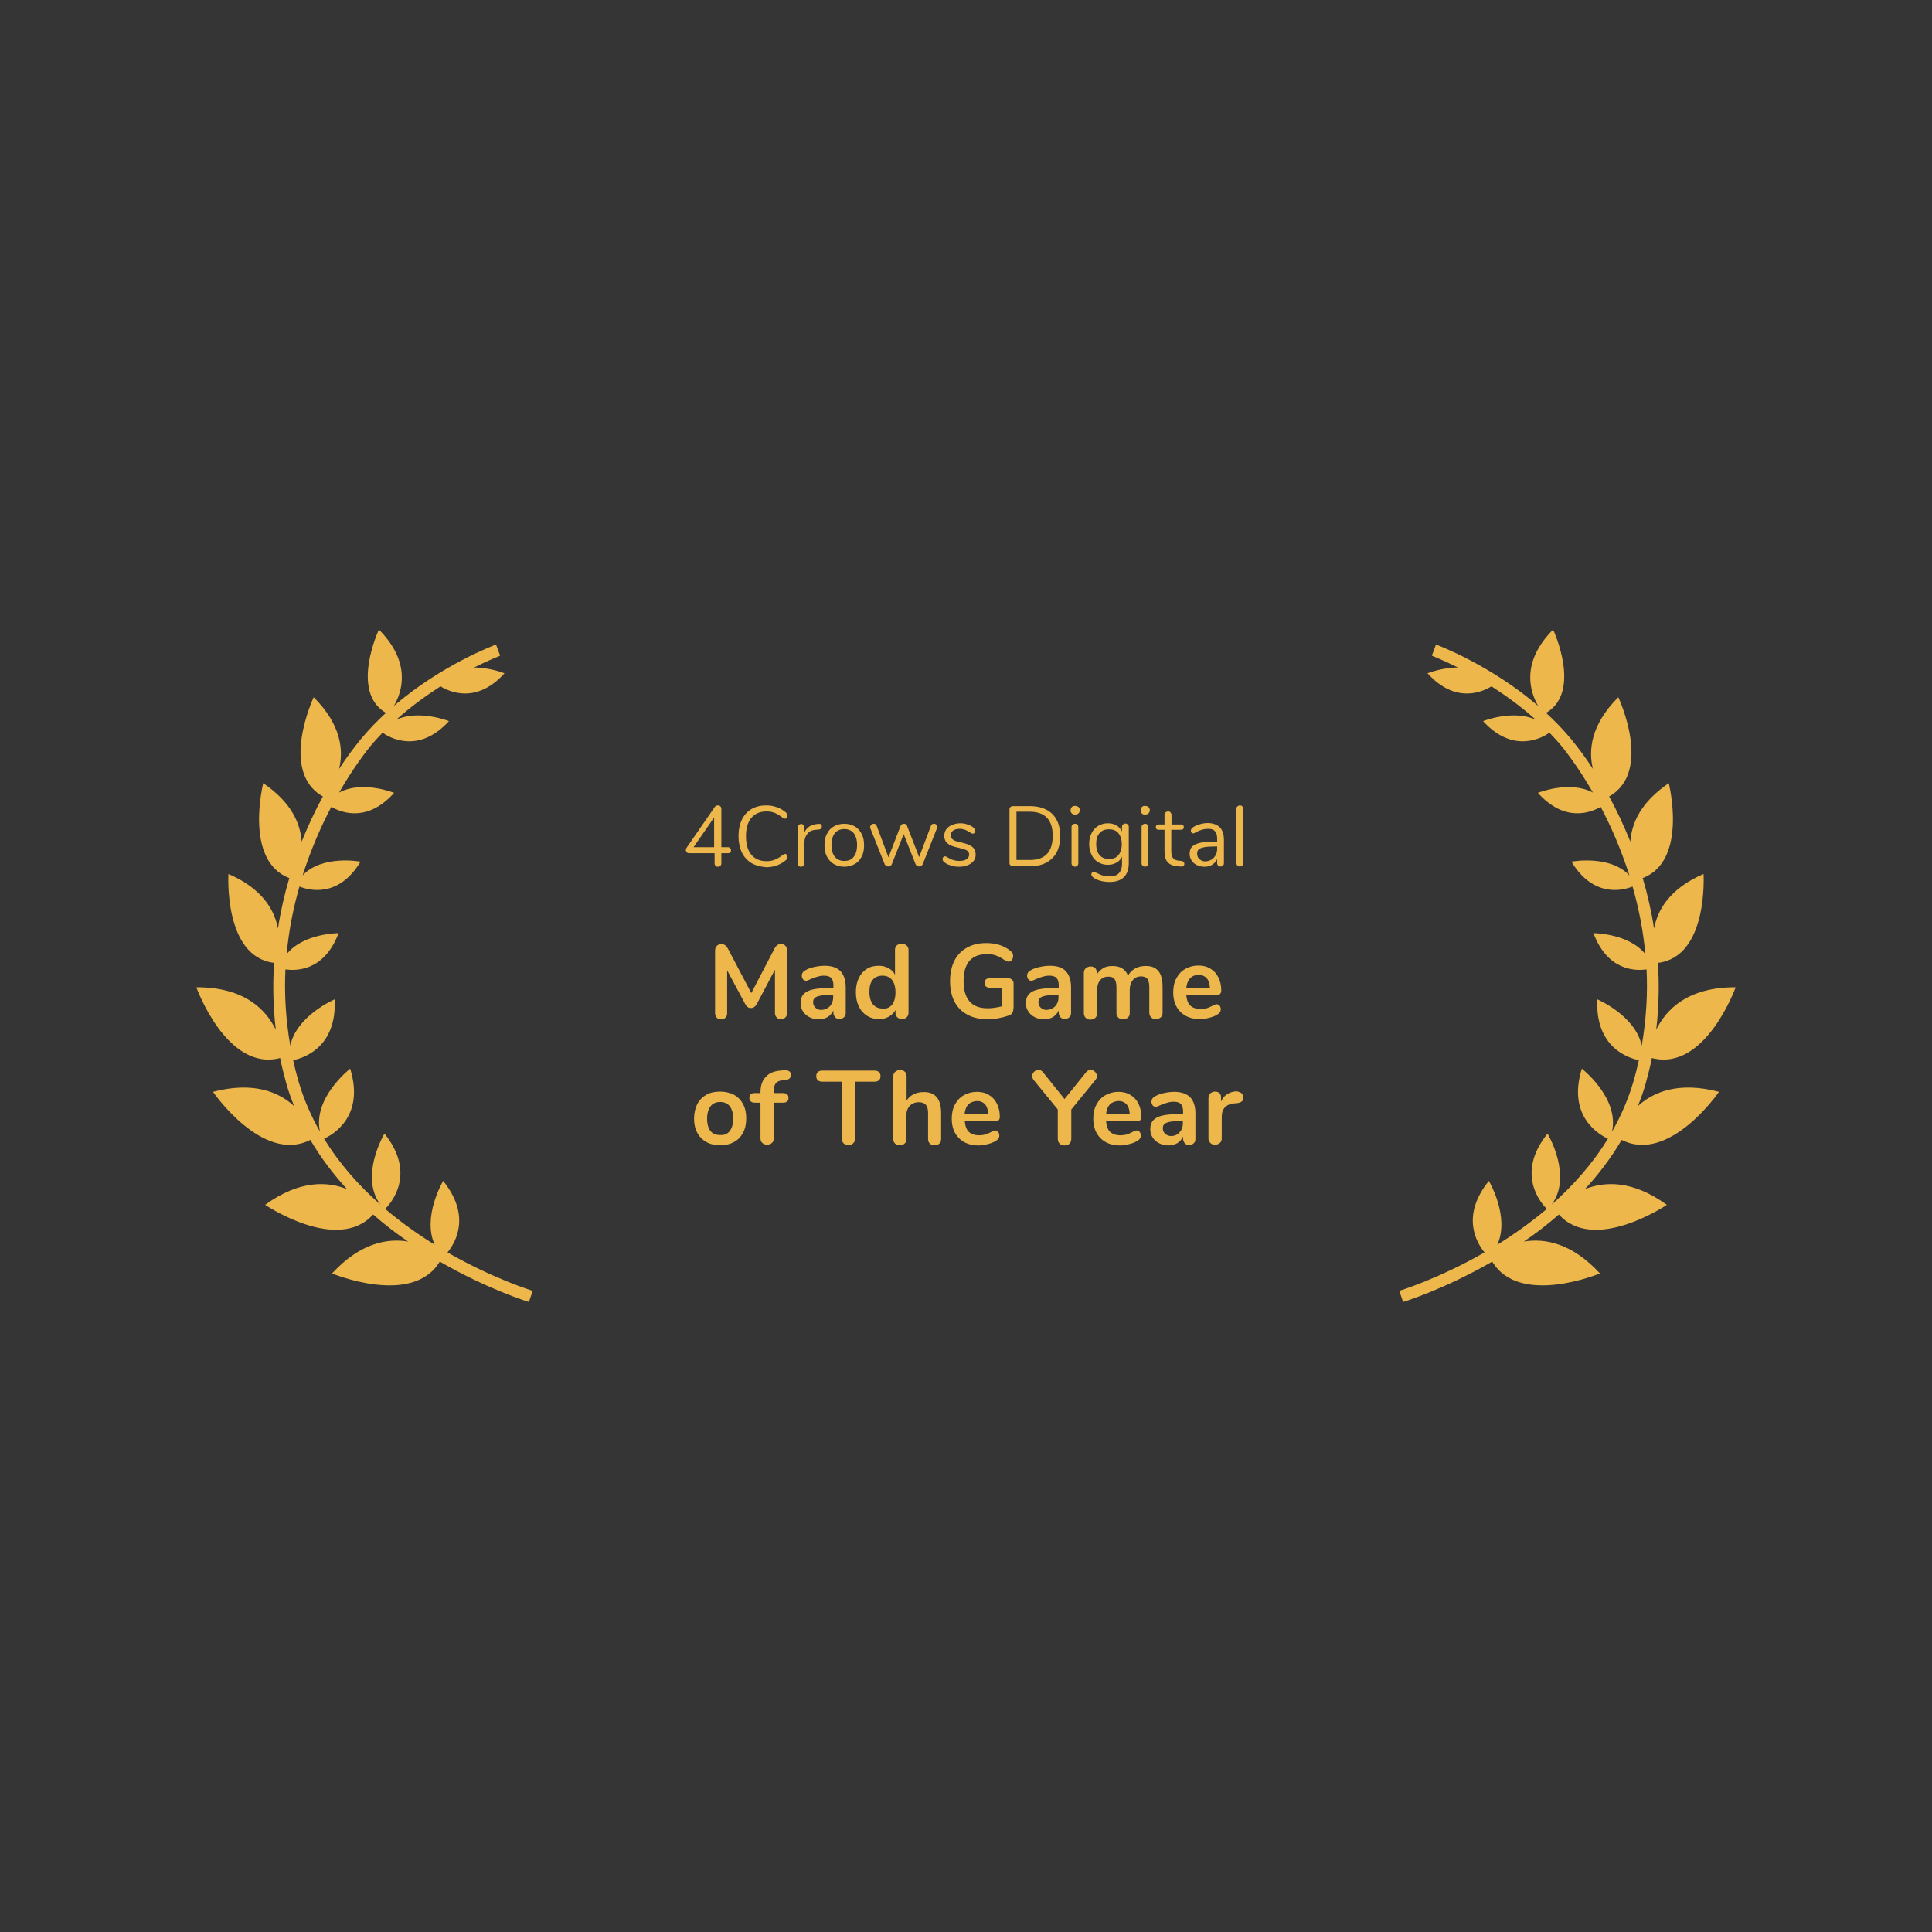 <?xml version="1.0" encoding="utf-8"?>
<!-- Generator: Adobe Illustrator 24.3.0, SVG Export Plug-In . SVG Version: 6.00 Build 0)  -->
<svg version="1.1" xmlns="http://www.w3.org/2000/svg" xmlns:xlink="http://www.w3.org/1999/xlink" x="0px" y="0px"
	 viewBox="0 0 800 800" style="enable-background:new 0 0 800 800;" xml:space="preserve">
<style type="text/css">
	.st0{fill:#353535;}
	.st1{fill:#EDB74C;}
</style>
<g id="Layer_1">
</g>
<g id="Layer_2">
	<rect x="-16" y="-17" class="st0" width="832" height="833"/>
	<g>
		<g>
			<path class="st1" d="M220.6,534.5c-0.4-0.1-16.3-5-35.3-15.9c3.4-4.2,9.8-15.2-1.8-29.6c0,0-8.8,14.8-3.5,26.4
				c-6.8-4.2-13.7-9.1-20.5-14.8c2-2,13.3-14.3-0.3-31.2c0,0-10.5,17.5-1.7,29.4c-8.7-7.7-16.9-16.8-23.3-27.3c3.3-1.5,17-9,10.8-29
				c0,0-15.6,12.1-12.5,26.1c-3.7-6.5-6.8-13.6-9-21.2c-0.8-2.8-1.5-5.6-2.1-8.4c4.4-0.9,18.1-5.3,17.2-25.2c0,0-15.8,6.7-18.4,19.2
				c-1.9-11-2.5-21.6-2-31.6c5,0.7,16.2,0.4,22-15c0,0-14.6,0-21.5,8.7c0.9-10,2.8-19.3,5.3-28c4,1.6,16.2,4.8,25.3-10.3
				c0,0-15.9-3-24,5.7c3.5-10.9,7.7-20.5,11.9-28.4c4.3,2.5,15,6.5,26-5.8c0,0-13.2-5.3-22.8-0.1c5.9-10.3,11.2-17,12.7-18.9
				c1.7-2.1,3.5-4,5.3-5.9c2.7,1.9,14.8,9.1,27.5-4.8c0,0-12.3-4.9-21.8-0.6c6-5.4,12.4-10,18.3-13.8c3.9,2.4,15,7.3,26.5-5.4
				c0,0-5.9-2.4-12.6-2.4c6.4-3.2,10.7-4.8,10.8-4.9l-1.7-4.6c-1.1,0.4-22.6,8.5-42.3,25.4c3.4-5.7,7.4-17.9-6.2-31.6
				c0,0-12.1,25.7,2.9,34.5c-3.7,3.4-7.2,7-10.5,11c-3,3.7-6,7.7-8.9,12.2c1.9-7.6,1-18.2-10.5-29.7c0,0-14.5,30.8,3.8,41.1
				c-3.2,5.8-6.1,12.1-8.8,18.7c-0.5-7.4-4.1-16.2-15.9-24.2c0,0-8.1,32.1,10.8,39.3c-2,6.7-3.6,13.7-4.7,20.9
				c-1.4-7.5-6.3-16.5-20.5-22.6c0,0-2.1,34.3,18.9,36.8c-0.6,9-0.4,18.3,0.7,27.7c-3.9-8.1-12.8-17.7-32.9-17.6
				c0,0,12.6,35.1,34.7,29.3c0.7,3.6,1.6,7.1,2.6,10.7c0.9,3.2,2,6.2,3.2,9.2c-6.3-5.8-16.8-10.3-33.6-5.9c0,0,20.6,30,40.3,19.9
				c4.4,7.5,9.6,14.3,15.2,20.4c-8-3.2-19.6-3.9-33.9,6.5c0,0,30,20.3,44.7,4c4.7,4.1,9.6,7.9,14.5,11.2
				c-8.4-1.4-19.7,0.4-31.5,13.2c0,0,33.3,13.9,44.6-4.9c19.9,11.5,36.5,16.6,36.9,16.7L220.6,534.5z"/>
			<path class="st1" d="M579.4,534.5c0.4-0.1,16.3-5,35.3-15.9c-3.4-4.2-9.8-15.2,1.8-29.6c0,0,8.8,14.8,3.5,26.4
				c6.8-4.2,13.7-9.1,20.5-14.8c-2-2-13.3-14.3,0.3-31.2c0,0,10.5,17.5,1.7,29.4c8.7-7.7,16.9-16.8,23.3-27.3c-3.3-1.5-17-9-10.8-29
				c0,0,15.6,12.1,12.5,26.1c3.7-6.5,6.8-13.6,9-21.2c0.8-2.8,1.5-5.6,2.1-8.4c-4.4-0.9-18.1-5.3-17.2-25.2c0,0,15.8,6.7,18.4,19.2
				c1.9-11,2.5-21.6,2-31.6c-5,0.7-16.2,0.4-22-15c0,0,14.6,0,21.5,8.7c-0.9-10-2.8-19.3-5.3-28c-4,1.6-16.2,4.8-25.3-10.3
				c0,0,15.9-3,24,5.7c-3.5-10.9-7.7-20.5-11.9-28.4c-4.3,2.5-15,6.5-26-5.8c0,0,13.2-5.3,22.8-0.1c-5.9-10.3-11.2-17-12.7-18.9
				c-1.7-2.1-3.5-4-5.3-5.9c-2.7,1.9-14.8,9.1-27.5-4.8c0,0,12.3-4.9,21.8-0.6c-6-5.4-12.4-10-18.3-13.8c-3.9,2.4-15,7.3-26.5-5.4
				c0,0,5.9-2.4,12.6-2.4c-6.4-3.2-10.7-4.8-10.8-4.9l1.7-4.6c1.1,0.4,22.6,8.5,42.3,25.4c-3.3-5.7-7.4-17.9,6.2-31.6
				c0,0,12.1,25.7-2.9,34.5c3.7,3.4,7.2,7,10.5,11c3,3.7,6,7.7,8.9,12.2c-1.9-7.6-1-18.2,10.5-29.7c0,0,14.5,30.8-3.8,41.1
				c3.2,5.8,6.1,12.1,8.8,18.7c0.5-7.4,4.1-16.2,15.9-24.2c0,0,8.1,32.1-10.8,39.3c2,6.7,3.6,13.7,4.7,20.9
				c1.4-7.5,6.3-16.5,20.5-22.6c0,0,2.1,34.3-18.9,36.8c0.6,9,0.4,18.3-0.7,27.7c3.9-8.1,12.8-17.7,32.9-17.6
				c0,0-12.6,35.1-34.7,29.3c-0.7,3.6-1.6,7.1-2.6,10.7c-0.9,3.2-2,6.2-3.2,9.2c6.3-5.8,16.8-10.3,33.6-5.9c0,0-20.6,30-40.3,19.9
				c-4.4,7.5-9.6,14.3-15.2,20.4c8-3.2,19.6-3.9,33.9,6.5c0,0-30,20.3-44.7,4c-4.7,4.1-9.6,7.9-14.5,11.2
				c8.4-1.4,19.7,0.4,31.5,13.2c0,0-33.3,13.9-44.6-4.9c-19.9,11.5-36.5,16.6-36.9,16.7L579.4,534.5z"/>
		</g>
		<g>
			<path class="st1" d="M302.3,351.2c0.2,0.2,0.4,0.5,0.4,0.9c0,0.8-0.4,1.2-1.3,1.2h-2.7v4.1c0,0.5-0.1,0.8-0.4,1.1
				c-0.3,0.3-0.6,0.4-1,0.4c-0.4,0-0.8-0.1-1-0.4c-0.3-0.3-0.4-0.6-0.4-1.1v-4.1h-10.5c-0.4,0-0.8-0.1-1-0.4
				c-0.2-0.2-0.4-0.5-0.4-0.9c0-0.3,0.1-0.7,0.4-1.1l11.6-16.8c0.3-0.4,0.8-0.6,1.3-0.6c0.4,0,0.7,0.1,1,0.4
				c0.3,0.3,0.4,0.6,0.4,1.1v15.8h2.7C301.7,350.8,302.1,350.9,302.3,351.2z M287.2,350.8h8.5v-12.3L287.2,350.8z"/>
			<path class="st1" d="M311.2,357.4c-1.7-1-3.1-2.5-4-4.4s-1.4-4.2-1.4-6.8c0-2.6,0.5-4.9,1.4-6.8s2.3-3.4,4-4.4
				c1.7-1,3.8-1.5,6.1-1.5c1.6,0,3.1,0.3,4.5,0.8c1.4,0.5,2.6,1.2,3.7,2.2c0.4,0.4,0.6,0.8,0.6,1.2c0,0.3-0.1,0.6-0.3,0.9
				c-0.2,0.2-0.4,0.4-0.7,0.4c-0.3,0-0.6-0.1-1-0.4c-1.2-0.9-2.3-1.6-3.3-2c-1-0.4-2.1-0.6-3.4-0.6c-2.7,0-4.8,0.9-6.3,2.7
				c-1.5,1.8-2.2,4.3-2.2,7.6c0,3.3,0.7,5.8,2.2,7.6c1.5,1.8,3.6,2.7,6.3,2.7c1.3,0,2.4-0.2,3.4-0.6c1-0.4,2.1-1,3.3-2
				c0.4-0.3,0.7-0.4,1-0.4c0.3,0,0.5,0.1,0.7,0.4c0.2,0.2,0.3,0.5,0.3,0.9c0,0.5-0.2,0.9-0.6,1.2c-1,0.9-2.3,1.7-3.7,2.2
				c-1.4,0.5-2.9,0.8-4.5,0.8C315,358.9,312.9,358.4,311.2,357.4z"/>
			<path class="st1" d="M340.3,342.2c0,0.4-0.1,0.7-0.3,0.9c-0.2,0.2-0.6,0.4-1.1,0.4l-1.1,0.1c-1.6,0.1-2.8,0.7-3.5,1.7
				c-0.8,1-1.2,2.1-1.2,3.5v8.6c0,0.5-0.1,0.8-0.4,1.1c-0.3,0.2-0.6,0.4-1,0.4c-0.4,0-0.8-0.1-1-0.4c-0.3-0.2-0.4-0.6-0.4-1v-14.9
				c0-0.4,0.1-0.8,0.4-1c0.3-0.2,0.6-0.4,1-0.4c0.4,0,0.7,0.1,1,0.4c0.3,0.2,0.4,0.6,0.4,1v2c0.5-1,1.2-1.8,2.1-2.4
				c0.9-0.5,2-0.9,3.1-1l0.5,0C339.8,341,340.3,341.4,340.3,342.2z"/>
			<path class="st1" d="M345.3,357.8c-1.2-0.7-2.2-1.8-2.9-3.1c-0.7-1.4-1-2.9-1-4.7c0-1.8,0.3-3.4,1-4.7c0.7-1.4,1.6-2.4,2.9-3.1
				c1.2-0.7,2.7-1.1,4.3-1.1c1.6,0,3.1,0.4,4.3,1.1c1.3,0.7,2.2,1.8,2.9,3.1c0.7,1.4,1,2.9,1,4.7c0,1.8-0.3,3.4-1,4.7
				c-0.7,1.4-1.6,2.4-2.9,3.1c-1.3,0.7-2.7,1.1-4.3,1.1C348,358.9,346.6,358.5,345.3,357.8z M353.5,354.8c0.9-1.1,1.4-2.8,1.4-4.9
				c0-2.1-0.5-3.7-1.4-4.9c-0.9-1.1-2.2-1.7-3.9-1.7c-1.7,0-3,0.6-3.9,1.7c-0.9,1.1-1.4,2.8-1.4,4.9c0,2.1,0.5,3.8,1.4,4.9
				c0.9,1.1,2.2,1.7,3.9,1.7S352.6,356,353.5,354.8z"/>
			<path class="st1" d="M386.7,341.1c0.4,0,0.7,0.1,1,0.4c0.3,0.2,0.4,0.5,0.4,0.9c0,0.2,0,0.3-0.1,0.5l-5.9,14.9
				c-0.1,0.3-0.3,0.5-0.6,0.7c-0.3,0.2-0.6,0.3-0.9,0.3c-0.3,0-0.6-0.1-0.9-0.3c-0.3-0.2-0.5-0.4-0.6-0.7l-4.9-12.4l-4.9,12.4
				c-0.1,0.3-0.3,0.5-0.6,0.7c-0.3,0.2-0.6,0.3-0.9,0.3c-0.3,0-0.6-0.1-0.9-0.3c-0.3-0.2-0.5-0.4-0.6-0.7l-5.9-14.8
				c-0.1-0.2-0.1-0.4-0.1-0.5c0-0.4,0.2-0.7,0.5-1c0.3-0.3,0.7-0.4,1-0.4c0.6,0,1,0.3,1.2,0.8l4.9,13.1l5-13
				c0.1-0.3,0.3-0.5,0.6-0.7s0.5-0.2,0.8-0.2c0.3,0,0.6,0.1,0.8,0.2s0.4,0.4,0.5,0.7l5,12.9l4.9-13
				C385.7,341.4,386.1,341.1,386.7,341.1z"/>
			<path class="st1" d="M394.1,358.5c-1-0.3-1.8-0.6-2.6-1.1c-0.4-0.3-0.7-0.5-0.9-0.8c-0.2-0.2-0.3-0.5-0.3-0.9
				c0-0.3,0.1-0.6,0.3-0.8c0.2-0.2,0.4-0.3,0.7-0.3c0.3,0,0.7,0.2,1.2,0.5c0.7,0.4,1.4,0.8,2.1,1s1.6,0.4,2.6,0.4
				c1.3,0,2.3-0.2,3-0.7c0.7-0.4,1.1-1.1,1.1-1.9c0-0.5-0.1-0.9-0.4-1.3c-0.3-0.3-0.7-0.6-1.3-0.8c-0.6-0.2-1.6-0.5-2.8-0.8
				c-2.1-0.4-3.6-1-4.5-1.8c-0.9-0.8-1.3-1.8-1.3-3.1c0-1,0.3-1.9,0.8-2.7c0.6-0.8,1.4-1.4,2.4-1.8c1-0.4,2.1-0.7,3.4-0.7
				c0.9,0,1.8,0.1,2.7,0.4c0.9,0.2,1.6,0.6,2.3,1c0.8,0.6,1.2,1.2,1.2,1.8c0,0.3-0.1,0.6-0.3,0.8c-0.2,0.2-0.4,0.3-0.7,0.3
				c-0.3,0-0.7-0.2-1.3-0.6c-0.7-0.4-1.3-0.8-1.9-1c-0.6-0.2-1.3-0.4-2.2-0.4c-1.1,0-2,0.2-2.7,0.7c-0.7,0.5-1,1.2-1,2
				c0,0.5,0.1,0.9,0.4,1.3c0.2,0.3,0.7,0.6,1.2,0.9c0.6,0.2,1.4,0.5,2.5,0.7c1.6,0.4,2.9,0.7,3.7,1.2c0.9,0.4,1.5,0.9,1.9,1.6
				c0.4,0.6,0.6,1.4,0.6,2.3c0,1.5-0.6,2.7-1.9,3.6c-1.3,0.9-2.9,1.4-5,1.4C396.1,358.9,395.1,358.8,394.1,358.5z"/>
			<path class="st1" d="M418.4,358.3c-0.3-0.3-0.4-0.6-0.4-1v-22.1c0-0.4,0.1-0.8,0.4-1c0.3-0.3,0.6-0.4,1.1-0.4h6.9
				c4,0,7.1,1.1,9.3,3.2c2.2,2.2,3.3,5.2,3.3,9.2c0,4-1.1,7.1-3.3,9.2c-2.2,2.2-5.3,3.3-9.2,3.3h-6.9
				C419,358.6,418.7,358.5,418.4,358.3z M435.9,346.1c0-6.7-3.2-10-9.7-10h-5.3v20h5.3C432.7,356.2,435.9,352.8,435.9,346.1z"/>
			<path class="st1" d="M443.8,336.8c-0.4-0.3-0.5-0.8-0.5-1.3c0-0.5,0.2-0.9,0.5-1.3s0.8-0.5,1.4-0.5c0.6,0,1,0.2,1.4,0.5
				s0.5,0.8,0.5,1.3c0,0.5-0.2,1-0.5,1.3c-0.4,0.3-0.8,0.5-1.4,0.5C444.6,337.3,444.2,337.2,443.8,336.8z M444.1,358.4
				c-0.3-0.2-0.4-0.6-0.4-1v-14.9c0-0.4,0.1-0.8,0.4-1c0.3-0.2,0.6-0.4,1-0.4c0.4,0,0.8,0.1,1,0.4c0.3,0.2,0.4,0.6,0.4,1v14.9
				c0,0.5-0.1,0.8-0.4,1.1c-0.3,0.2-0.6,0.4-1,0.4C444.8,358.8,444.4,358.7,444.1,358.4z"/>
			<path class="st1" d="M467,341.4c0.3,0.3,0.4,0.6,0.4,1v15c0,2.6-0.7,4.5-2,5.8s-3.3,2-5.9,2c-2.5,0-4.6-0.5-6.3-1.5
				c-0.8-0.5-1.3-1-1.3-1.6c0-0.3,0.1-0.6,0.3-0.8c0.2-0.2,0.4-0.3,0.7-0.3c0.2,0,0.7,0.2,1.3,0.5c0.8,0.4,1.6,0.8,2.4,1
				c0.8,0.3,1.8,0.4,2.9,0.4c1.7,0,2.9-0.4,3.8-1.3c0.8-0.9,1.3-2.2,1.3-3.9v-3c-0.5,1.1-1.3,2-2.3,2.5c-1,0.6-2.2,0.9-3.6,0.9
				c-1.5,0-2.9-0.4-4-1.1c-1.2-0.7-2.1-1.7-2.7-3s-1-2.8-1-4.5c0-1.7,0.3-3.2,1-4.5c0.6-1.3,1.6-2.3,2.7-3c1.2-0.7,2.5-1.1,4-1.1
				c1.4,0,2.6,0.3,3.6,0.9c1,0.6,1.8,1.4,2.3,2.5v-1.9c0-0.4,0.1-0.8,0.4-1s0.6-0.4,1-0.4C466.4,341,466.7,341.2,467,341.4z
				 M463.1,354.1c0.9-1.1,1.4-2.6,1.4-4.6c0-1.9-0.5-3.4-1.4-4.5c-0.9-1.1-2.2-1.6-3.9-1.6c-1.7,0-3,0.5-3.9,1.6
				c-1,1.1-1.4,2.6-1.4,4.5c0,1.9,0.5,3.5,1.4,4.6c1,1.1,2.3,1.6,3.9,1.6C460.9,355.7,462.2,355.2,463.1,354.1z"/>
			<path class="st1" d="M472.8,336.8c-0.4-0.3-0.5-0.8-0.5-1.3c0-0.5,0.2-0.9,0.5-1.3s0.8-0.5,1.4-0.5c0.6,0,1,0.2,1.4,0.5
				s0.5,0.8,0.5,1.3c0,0.5-0.2,1-0.5,1.3c-0.4,0.3-0.8,0.5-1.4,0.5C473.6,337.3,473.1,337.2,472.8,336.8z M473.1,358.4
				c-0.3-0.2-0.4-0.6-0.4-1v-14.9c0-0.4,0.1-0.8,0.4-1c0.3-0.2,0.6-0.4,1-0.4c0.4,0,0.8,0.1,1,0.4c0.3,0.2,0.4,0.6,0.4,1v14.9
				c0,0.5-0.1,0.8-0.4,1.1c-0.3,0.2-0.6,0.4-1,0.4C473.7,358.8,473.4,358.7,473.1,358.4z"/>
			<path class="st1" d="M490.4,357.7c0,0.4-0.1,0.7-0.4,0.9c-0.3,0.2-0.7,0.3-1.3,0.2l-1-0.1c-1.9-0.1-3.3-0.7-4.2-1.7
				c-0.9-1-1.3-2.5-1.3-4.5v-8.9h-2.4c-0.4,0-0.7-0.1-0.9-0.3c-0.2-0.2-0.3-0.5-0.3-0.8c0-0.4,0.1-0.6,0.3-0.8
				c0.2-0.2,0.5-0.3,0.9-0.3h2.4v-4c0-0.4,0.1-0.8,0.4-1c0.3-0.2,0.6-0.4,1.1-0.4c0.4,0,0.8,0.1,1,0.4s0.4,0.6,0.4,1v4h3.9
				c0.4,0,0.7,0.1,0.9,0.3c0.2,0.2,0.3,0.5,0.3,0.8c0,0.3-0.1,0.6-0.3,0.8c-0.2,0.2-0.5,0.3-0.9,0.3H485v9c0,1.3,0.3,2.2,0.8,2.8
				c0.5,0.6,1.3,0.9,2.4,1l1,0.1C490,356.6,490.4,357,490.4,357.7z"/>
			<path class="st1" d="M506.8,347.8v9.6c0,0.4-0.1,0.8-0.4,1c-0.2,0.3-0.6,0.4-1,0.4s-0.8-0.1-1-0.4c-0.3-0.3-0.4-0.6-0.4-1v-1.7
				c-0.4,1-1.1,1.8-2.1,2.4c-0.9,0.6-2,0.8-3.2,0.8c-1.1,0-2.1-0.2-3.1-0.7c-0.9-0.4-1.7-1.1-2.2-1.9c-0.5-0.8-0.8-1.7-0.8-2.7
				c0-1.3,0.3-2.3,1-3c0.7-0.7,1.7-1.2,3.3-1.6c1.5-0.3,3.6-0.5,6.3-0.5h0.8v-1.2c0-1.4-0.3-2.5-0.9-3.1c-0.6-0.7-1.5-1-2.8-1
				c-1.6,0-3.2,0.4-4.9,1.3c-0.6,0.4-1.1,0.6-1.3,0.6c-0.3,0-0.5-0.1-0.7-0.3c-0.2-0.2-0.3-0.5-0.3-0.8c0-0.3,0.1-0.6,0.3-0.9
				c0.2-0.2,0.5-0.5,1-0.8c0.8-0.5,1.8-0.8,2.8-1.1c1.1-0.3,2.1-0.4,3.1-0.4C504.6,341,506.8,343.2,506.8,347.8z M502.6,355.2
				c0.9-1,1.4-2.2,1.4-3.7v-1h-0.6c-2.1,0-3.7,0.1-4.7,0.3c-1.1,0.2-1.9,0.5-2.3,0.9c-0.5,0.4-0.7,1-0.7,1.8c0,0.9,0.3,1.7,1,2.3
				c0.7,0.6,1.5,0.9,2.5,0.9C500.5,356.6,501.7,356.1,502.6,355.2z"/>
			<path class="st1" d="M512.4,358.4c-0.3-0.2-0.4-0.6-0.4-1v-22.5c0-0.4,0.1-0.8,0.4-1s0.6-0.4,1-0.4c0.4,0,0.7,0.1,1,0.4
				s0.4,0.6,0.4,1v22.5c0,0.4-0.1,0.8-0.4,1c-0.3,0.2-0.6,0.4-1,0.4C513,358.8,512.7,358.7,512.4,358.4z"/>
		</g>
		<g>
			<path class="st1" d="M325.2,391.6c0.5,0.5,0.7,1.2,0.7,2v25.8c0,0.8-0.2,1.5-0.7,1.9c-0.5,0.5-1.1,0.7-1.8,0.7
				c-0.8,0-1.3-0.2-1.8-0.7s-0.7-1.1-0.7-1.9v-17.9l-7.4,14c-0.3,0.6-0.7,1.1-1.1,1.4c-0.4,0.3-0.9,0.5-1.4,0.5
				c-0.6,0-1-0.1-1.4-0.4c-0.4-0.3-0.8-0.8-1.1-1.4l-7.4-13.8v17.7c0,0.8-0.2,1.4-0.7,1.9c-0.5,0.5-1.1,0.7-1.8,0.7
				c-0.8,0-1.3-0.2-1.8-0.7c-0.4-0.5-0.7-1.1-0.7-1.9v-25.8c0-0.8,0.2-1.5,0.7-2c0.5-0.5,1.1-0.8,1.9-0.8c1.1,0,2,0.6,2.7,1.9
				l9.7,18.4l9.6-18.4c0.6-1.2,1.5-1.9,2.6-1.9C324.1,390.8,324.7,391.1,325.2,391.6z"/>
			<path class="st1" d="M348,402.1c1.4,1.5,2.2,3.7,2.2,6.7v10.6c0,0.8-0.2,1.4-0.7,1.8c-0.5,0.5-1.1,0.7-1.9,0.7
				c-0.8,0-1.4-0.2-1.8-0.7s-0.7-1.1-0.7-1.8v-1c-0.5,1.1-1.3,2-2.3,2.7c-1.1,0.6-2.3,1-3.7,1c-1.4,0-2.7-0.3-3.9-0.9
				c-1.2-0.6-2.1-1.4-2.7-2.4c-0.7-1-1-2.1-1-3.4c0-1.6,0.4-2.8,1.2-3.7c0.8-0.9,2.1-1.6,3.9-2s4.3-0.6,7.4-0.6h1.1v-1
				c0-1.4-0.3-2.5-0.9-3.1c-0.6-0.7-1.6-1-3-1c-0.8,0-1.7,0.1-2.6,0.4c-0.9,0.2-1.9,0.6-3.1,1.1c-0.8,0.4-1.3,0.6-1.7,0.6
				c-0.5,0-1-0.2-1.3-0.6c-0.3-0.4-0.5-0.9-0.5-1.5c0-0.5,0.1-0.9,0.4-1.3c0.2-0.4,0.7-0.7,1.2-1c1-0.6,2.2-1,3.6-1.3
				c1.4-0.3,2.8-0.5,4.2-0.5C344.3,399.9,346.5,400.6,348,402.1z M343.6,416.7c0.9-1,1.4-2.2,1.4-3.8V412h-0.8
				c-1.9,0-3.5,0.1-4.5,0.3c-1.1,0.2-1.8,0.5-2.3,0.9c-0.5,0.4-0.7,1-0.7,1.8c0,0.9,0.3,1.7,1,2.3c0.7,0.6,1.5,0.9,2.4,0.9
				C341.5,418.1,342.7,417.6,343.6,416.7z"/>
			<path class="st1" d="M375.4,391.5c0.5,0.5,0.8,1.1,0.8,1.8v26c0,0.8-0.2,1.4-0.7,1.9c-0.5,0.5-1.1,0.7-2,0.7s-1.5-0.2-2-0.7
				s-0.7-1.1-0.7-1.9v-1.1c-0.6,1.2-1.6,2.1-2.8,2.8c-1.2,0.7-2.6,1-4.1,1c-1.8,0-3.5-0.5-4.9-1.4c-1.4-0.9-2.6-2.2-3.4-3.9
				s-1.2-3.6-1.2-5.9c0-2.2,0.4-4.1,1.2-5.8c0.8-1.7,1.9-2.9,3.3-3.8c1.4-0.9,3.1-1.3,4.9-1.3c1.5,0,2.9,0.3,4.1,1
				c1.2,0.6,2.1,1.5,2.7,2.7v-10.3c0-0.7,0.2-1.3,0.7-1.8c0.5-0.4,1.1-0.7,1.9-0.7S374.9,391,375.4,391.5z M369.4,416
				c0.9-1.2,1.4-2.9,1.4-5.1c0-2.2-0.5-3.9-1.4-5.1c-0.9-1.2-2.3-1.8-4-1.8c-1.7,0-3.1,0.6-4,1.7c-1,1.2-1.4,2.8-1.4,5
				c0,2.2,0.5,3.9,1.4,5.1c1,1.2,2.3,1.8,4,1.8C367.1,417.8,368.4,417.2,369.4,416z"/>
			<path class="st1" d="M419.1,405.7c0.4,0.4,0.6,0.9,0.6,1.5v9.4c0,1.3-0.2,2.3-0.5,2.8c-0.3,0.6-1.1,1-2.1,1.3
				c-1.2,0.4-2.5,0.7-4,1c-1.5,0.2-3,0.3-4.4,0.3c-3.2,0-5.9-0.6-8.2-1.9c-2.3-1.2-4.1-3.1-5.3-5.4c-1.2-2.4-1.8-5.2-1.8-8.5
				c0-3.2,0.6-6,1.8-8.4c1.2-2.4,3-4.2,5.2-5.4c2.3-1.3,4.9-1.9,8-1.9c4.1,0,7.4,1.1,10.1,3.3c0.3,0.3,0.6,0.6,0.8,1
				c0.2,0.3,0.2,0.7,0.2,1.1c0,0.6-0.2,1.2-0.5,1.6c-0.3,0.4-0.8,0.7-1.3,0.7c-0.3,0-0.6-0.1-0.9-0.2c-0.3-0.1-0.6-0.3-0.9-0.5
				c-1.3-0.9-2.5-1.5-3.6-1.9c-1.1-0.4-2.4-0.5-3.7-0.5c-3.2,0-5.5,0.9-7.2,2.8c-1.6,1.9-2.4,4.7-2.4,8.3c0,7.5,3.3,11.3,9.9,11.3
				c2,0,3.9-0.3,5.9-0.8v-7.7h-4.9c-0.7,0-1.2-0.2-1.6-0.5c-0.4-0.3-0.6-0.8-0.6-1.5c0-0.6,0.2-1.1,0.6-1.5c0.4-0.3,0.9-0.5,1.6-0.5
				h7.7C418.1,405.1,418.7,405.3,419.1,405.7z"/>
			<path class="st1" d="M441.3,402.1c1.4,1.5,2.2,3.7,2.2,6.7v10.6c0,0.8-0.2,1.4-0.7,1.8c-0.5,0.5-1.1,0.7-1.9,0.7
				c-0.8,0-1.4-0.2-1.8-0.7s-0.7-1.1-0.7-1.8v-1c-0.5,1.1-1.3,2-2.3,2.7c-1.1,0.6-2.3,1-3.7,1c-1.4,0-2.7-0.3-3.9-0.9
				c-1.2-0.6-2.1-1.4-2.7-2.4c-0.7-1-1-2.1-1-3.4c0-1.6,0.4-2.8,1.2-3.7c0.8-0.9,2.1-1.6,3.9-2s4.3-0.6,7.4-0.6h1.1v-1
				c0-1.4-0.3-2.5-0.9-3.1c-0.6-0.7-1.6-1-3-1c-0.8,0-1.7,0.1-2.6,0.4c-0.9,0.2-1.9,0.6-3.1,1.1c-0.8,0.4-1.3,0.6-1.7,0.6
				c-0.5,0-1-0.2-1.3-0.6c-0.3-0.4-0.5-0.9-0.5-1.5c0-0.5,0.1-0.9,0.4-1.3c0.2-0.4,0.7-0.7,1.2-1c1-0.6,2.2-1,3.6-1.3
				c1.4-0.3,2.8-0.5,4.2-0.5C437.7,399.9,439.9,400.6,441.3,402.1z M436.9,416.7c0.9-1,1.4-2.2,1.4-3.8V412h-0.8
				c-1.9,0-3.5,0.1-4.5,0.3c-1.1,0.2-1.8,0.5-2.3,0.9c-0.5,0.4-0.7,1-0.7,1.8c0,0.9,0.3,1.7,1,2.3c0.7,0.6,1.5,0.9,2.4,0.9
				C434.8,418.1,436,417.6,436.9,416.7z"/>
			<path class="st1" d="M479.6,402c1.2,1.4,1.8,3.6,1.8,6.7v10.7c0,0.8-0.3,1.5-0.8,1.9c-0.5,0.4-1.2,0.7-2,0.7
				c-0.8,0-1.4-0.2-1.9-0.7c-0.5-0.5-0.8-1.1-0.8-1.9v-10.7c0-1.6-0.3-2.7-0.8-3.4c-0.6-0.7-1.4-1-2.6-1c-1.4,0-2.6,0.5-3.4,1.5
				c-0.8,1-1.3,2.3-1.3,4v9.7c0,0.8-0.3,1.5-0.8,1.9c-0.5,0.4-1.2,0.7-1.9,0.7c-0.8,0-1.4-0.2-2-0.7c-0.5-0.5-0.8-1.1-0.8-1.9v-10.7
				c0-1.6-0.3-2.7-0.8-3.4s-1.4-1-2.6-1c-1.4,0-2.5,0.5-3.4,1.5c-0.8,1-1.2,2.3-1.2,4v9.7c0,0.8-0.3,1.5-0.8,1.9
				c-0.5,0.4-1.2,0.7-2,0.7s-1.4-0.2-1.9-0.7c-0.5-0.5-0.8-1.1-0.8-1.9v-16.8c0-0.8,0.3-1.4,0.8-1.9c0.5-0.4,1.2-0.7,2-0.7
				c0.8,0,1.4,0.2,1.8,0.6c0.5,0.4,0.7,1,0.7,1.8v1c0.7-1.2,1.6-2,2.7-2.7s2.4-0.9,3.9-0.9c3.2,0,5.3,1.3,6.4,4
				c0.6-1.2,1.6-2.2,2.8-2.9c1.2-0.7,2.7-1.1,4.2-1.1C476.6,399.9,478.4,400.6,479.6,402z"/>
			<path class="st1" d="M505,416.4c0.3,0.4,0.5,0.9,0.5,1.5c0,0.9-0.5,1.7-1.6,2.3c-1,0.6-2.1,1-3.4,1.3c-1.2,0.3-2.4,0.5-3.6,0.5
				c-3.4,0-6.1-1-8.1-3c-2-2-3-4.7-3-8.1c0-2.2,0.4-4.1,1.3-5.8c0.9-1.7,2.1-3,3.7-3.9s3.4-1.4,5.4-1.4c1.9,0,3.6,0.4,5,1.3
				c1.4,0.8,2.5,2,3.3,3.6s1.2,3.4,1.2,5.4c0,1.2-0.6,1.9-1.7,1.9h-12.8c0.2,2,0.7,3.5,1.7,4.4c1,0.9,2.4,1.4,4.2,1.4
				c0.9,0,1.7-0.1,2.5-0.3s1.5-0.6,2.4-1c0.9-0.5,1.5-0.7,1.9-0.7C504.3,415.9,504.7,416.1,505,416.4z M492.8,405.1
				c-0.9,0.9-1.4,2.3-1.6,4h9.8c-0.1-1.8-0.5-3.1-1.3-4c-0.8-0.9-1.9-1.4-3.4-1.4C494.8,403.7,493.6,404.2,492.8,405.1z"/>
			<path class="st1" d="M292.5,472.9c-1.6-0.9-2.9-2.2-3.8-3.9s-1.3-3.6-1.3-5.9c0-2.2,0.5-4.2,1.3-5.9c0.9-1.7,2.2-3,3.8-3.9
				c1.6-0.9,3.5-1.3,5.7-1.3s4.1,0.5,5.7,1.3c1.6,0.9,2.9,2.2,3.8,3.9c0.9,1.7,1.3,3.6,1.3,5.9c0,2.2-0.4,4.2-1.3,5.9
				s-2.1,3-3.8,3.9c-1.6,0.9-3.5,1.3-5.7,1.3S294.1,473.8,292.5,472.9z M302.2,468.3c0.9-1.2,1.4-2.9,1.4-5.1c0-2.2-0.5-3.9-1.4-5.1
				c-0.9-1.2-2.3-1.8-4-1.8c-1.7,0-3.1,0.6-4,1.8c-0.9,1.2-1.4,2.9-1.4,5.1c0,2.3,0.5,4,1.4,5.1c0.9,1.2,2.3,1.7,4,1.7
				C300,470.1,301.3,469.5,302.2,468.3z"/>
			<path class="st1" d="M321.3,448.5c-0.6,0.7-0.9,1.8-0.9,3.1v1h3.7c1.6,0,2.4,0.7,2.4,2c0,1.4-0.8,2-2.4,2h-3.7v14.8
				c0,0.8-0.3,1.5-0.8,1.9c-0.5,0.4-1.2,0.7-1.9,0.7c-0.8,0-1.4-0.2-2-0.7c-0.5-0.4-0.8-1.1-0.8-1.9v-14.8h-2.2
				c-1.6,0-2.4-0.7-2.4-2c0-1.4,0.8-2,2.4-2h2.2v-0.3c0-2.7,0.7-4.9,2.2-6.4c1.4-1.6,3.5-2.4,6.1-2.6l1.1-0.1c1.2-0.1,2,0,2.5,0.4
				c0.5,0.3,0.7,0.8,0.7,1.5c0,1.2-0.7,1.9-2.1,2.1l-1.1,0.1C322.8,447.4,321.9,447.8,321.3,448.5z"/>
			<path class="st1" d="M349.3,473.4c-0.5-0.5-0.8-1.2-0.8-2v-23.5h-7.9c-1.7,0-2.6-0.8-2.6-2.3c0-1.5,0.9-2.3,2.6-2.3H362
				c1.7,0,2.6,0.8,2.6,2.3c0,1.5-0.9,2.3-2.6,2.3h-7.9v23.5c0,0.8-0.3,1.5-0.8,2c-0.5,0.5-1.2,0.8-2,0.8
				C350.5,474.1,349.8,473.9,349.3,473.4z"/>
			<path class="st1" d="M389.7,460.9v10.7c0,0.8-0.2,1.5-0.7,1.9c-0.5,0.5-1.1,0.7-2,0.7c-0.8,0-1.5-0.2-2-0.7
				c-0.5-0.5-0.7-1.1-0.7-1.9v-10.7c0-1.5-0.3-2.7-0.9-3.4c-0.6-0.7-1.6-1.1-2.9-1.1c-1.6,0-2.8,0.5-3.8,1.5c-0.9,1-1.4,2.3-1.4,4
				v9.7c0,0.8-0.2,1.5-0.7,1.9c-0.5,0.5-1.2,0.7-2,0.7c-0.8,0-1.5-0.2-2-0.7s-0.7-1.1-0.7-1.9v-26c0-0.8,0.3-1.4,0.8-1.8
				c0.5-0.5,1.2-0.7,2-0.7s1.5,0.2,2,0.7c0.5,0.4,0.7,1,0.7,1.8v10.1c0.7-1.1,1.7-2,2.9-2.6c1.2-0.6,2.6-0.9,4.1-0.9
				C387.2,452.1,389.7,455,389.7,460.9z"/>
			<path class="st1" d="M413.3,468.7c0.3,0.4,0.5,0.9,0.5,1.5c0,0.9-0.5,1.7-1.6,2.3c-1,0.6-2.1,1-3.4,1.3c-1.2,0.3-2.4,0.5-3.6,0.5
				c-3.4,0-6.1-1-8.1-3c-2-2-3-4.7-3-8.1c0-2.2,0.4-4.1,1.3-5.8c0.9-1.7,2.1-3,3.7-3.9s3.4-1.4,5.4-1.4c1.9,0,3.6,0.4,5,1.3
				c1.4,0.8,2.5,2,3.3,3.6s1.2,3.4,1.2,5.4c0,1.2-0.6,1.9-1.7,1.9h-12.8c0.2,2,0.7,3.5,1.7,4.4c1,0.9,2.4,1.4,4.2,1.4
				c0.9,0,1.7-0.1,2.5-0.3s1.5-0.6,2.4-1c0.9-0.5,1.5-0.7,1.9-0.7C412.6,468.1,413,468.3,413.3,468.7z M401,457.3
				c-0.9,0.9-1.4,2.3-1.6,4h9.8c-0.1-1.8-0.5-3.1-1.3-4c-0.8-0.9-1.9-1.4-3.4-1.4C403.1,456,401.9,456.4,401,457.3z"/>
			<path class="st1" d="M451.6,443c0.7,0,1.3,0.3,1.8,0.8s0.8,1.1,0.8,1.8c0,0.6-0.2,1.1-0.7,1.7l-9.9,12.1v12.1
				c0,0.9-0.3,1.6-0.8,2.1c-0.5,0.5-1.2,0.7-2,0.7c-0.8,0-1.5-0.2-2-0.7s-0.8-1.2-0.8-2.1v-12.1l-9.9-12.1c-0.4-0.5-0.7-1.1-0.7-1.7
				c0-0.7,0.3-1.3,0.8-1.8s1.1-0.8,1.8-0.8c0.7,0,1.3,0.3,1.9,1l8.9,11.1l8.9-11.1C450.3,443.3,450.9,443,451.6,443z"/>
			<path class="st1" d="M471.9,468.7c0.3,0.4,0.5,0.9,0.5,1.5c0,0.9-0.5,1.7-1.6,2.3c-1,0.6-2.1,1-3.4,1.3c-1.2,0.3-2.4,0.5-3.6,0.5
				c-3.4,0-6.1-1-8.1-3c-2-2-3-4.7-3-8.1c0-2.2,0.4-4.1,1.3-5.8c0.9-1.7,2.1-3,3.7-3.9s3.4-1.4,5.4-1.4c1.9,0,3.6,0.4,5,1.3
				c1.4,0.8,2.5,2,3.3,3.6s1.2,3.4,1.2,5.4c0,1.2-0.6,1.9-1.7,1.9H458c0.2,2,0.7,3.5,1.7,4.4c1,0.9,2.4,1.4,4.2,1.4
				c0.9,0,1.7-0.1,2.5-0.3s1.5-0.6,2.4-1c0.9-0.5,1.5-0.7,1.9-0.7C471.2,468.1,471.6,468.3,471.9,468.7z M459.6,457.3
				c-0.9,0.9-1.4,2.3-1.6,4h9.8c-0.1-1.8-0.5-3.1-1.3-4c-0.8-0.9-1.9-1.4-3.4-1.4C461.7,456,460.5,456.4,459.6,457.3z"/>
			<path class="st1" d="M492.8,454.3c1.4,1.5,2.2,3.7,2.2,6.7v10.6c0,0.8-0.2,1.4-0.7,1.8c-0.5,0.5-1.1,0.7-1.9,0.7
				c-0.8,0-1.4-0.2-1.8-0.7s-0.7-1.1-0.7-1.8v-1c-0.5,1.1-1.3,2-2.3,2.7c-1.1,0.6-2.3,1-3.7,1c-1.4,0-2.7-0.3-3.9-0.9
				c-1.2-0.6-2.1-1.4-2.7-2.4c-0.7-1-1-2.1-1-3.4c0-1.6,0.4-2.8,1.2-3.7c0.8-0.9,2.1-1.6,3.9-2s4.3-0.6,7.4-0.6h1.1v-1
				c0-1.4-0.3-2.5-0.9-3.1c-0.6-0.7-1.6-1-3-1c-0.8,0-1.7,0.1-2.6,0.4c-0.9,0.2-1.9,0.6-3.1,1.1c-0.8,0.4-1.3,0.6-1.7,0.6
				c-0.5,0-1-0.2-1.3-0.6c-0.3-0.4-0.5-0.9-0.5-1.5c0-0.5,0.1-0.9,0.4-1.3c0.2-0.4,0.7-0.7,1.2-1c1-0.6,2.2-1,3.6-1.3
				c1.4-0.3,2.8-0.5,4.2-0.5C489.2,452.1,491.3,452.9,492.8,454.3z M488.4,468.9c0.9-1,1.4-2.2,1.4-3.8v-0.9H489
				c-1.9,0-3.5,0.1-4.5,0.3c-1.1,0.2-1.8,0.5-2.3,0.9c-0.5,0.4-0.7,1-0.7,1.8c0,0.9,0.3,1.7,1,2.3c0.7,0.6,1.5,0.9,2.4,0.9
				C486.3,470.4,487.5,469.9,488.4,468.9z"/>
			<path class="st1" d="M514.1,452.7c0.4,0.4,0.7,0.9,0.7,1.7c0,0.8-0.2,1.4-0.6,1.7s-1.1,0.6-2,0.7l-1.3,0.1
				c-1.7,0.2-3,0.8-3.8,1.7c-0.8,1-1.2,2.2-1.2,3.7v9.1c0,0.8-0.3,1.5-0.8,1.9c-0.5,0.4-1.2,0.7-2,0.7s-1.4-0.2-1.9-0.7
				c-0.5-0.5-0.8-1.1-0.8-1.9v-16.8c0-0.8,0.3-1.4,0.8-1.9c0.5-0.4,1.1-0.7,1.9-0.7c0.8,0,1.4,0.2,1.8,0.6c0.5,0.4,0.7,1,0.7,1.8
				v1.7c0.6-1.3,1.4-2.3,2.5-3s2.3-1.1,3.6-1.2l0.6,0C513.1,452.2,513.7,452.3,514.1,452.7z"/>
		</g>
	</g>
</g>
</svg>
